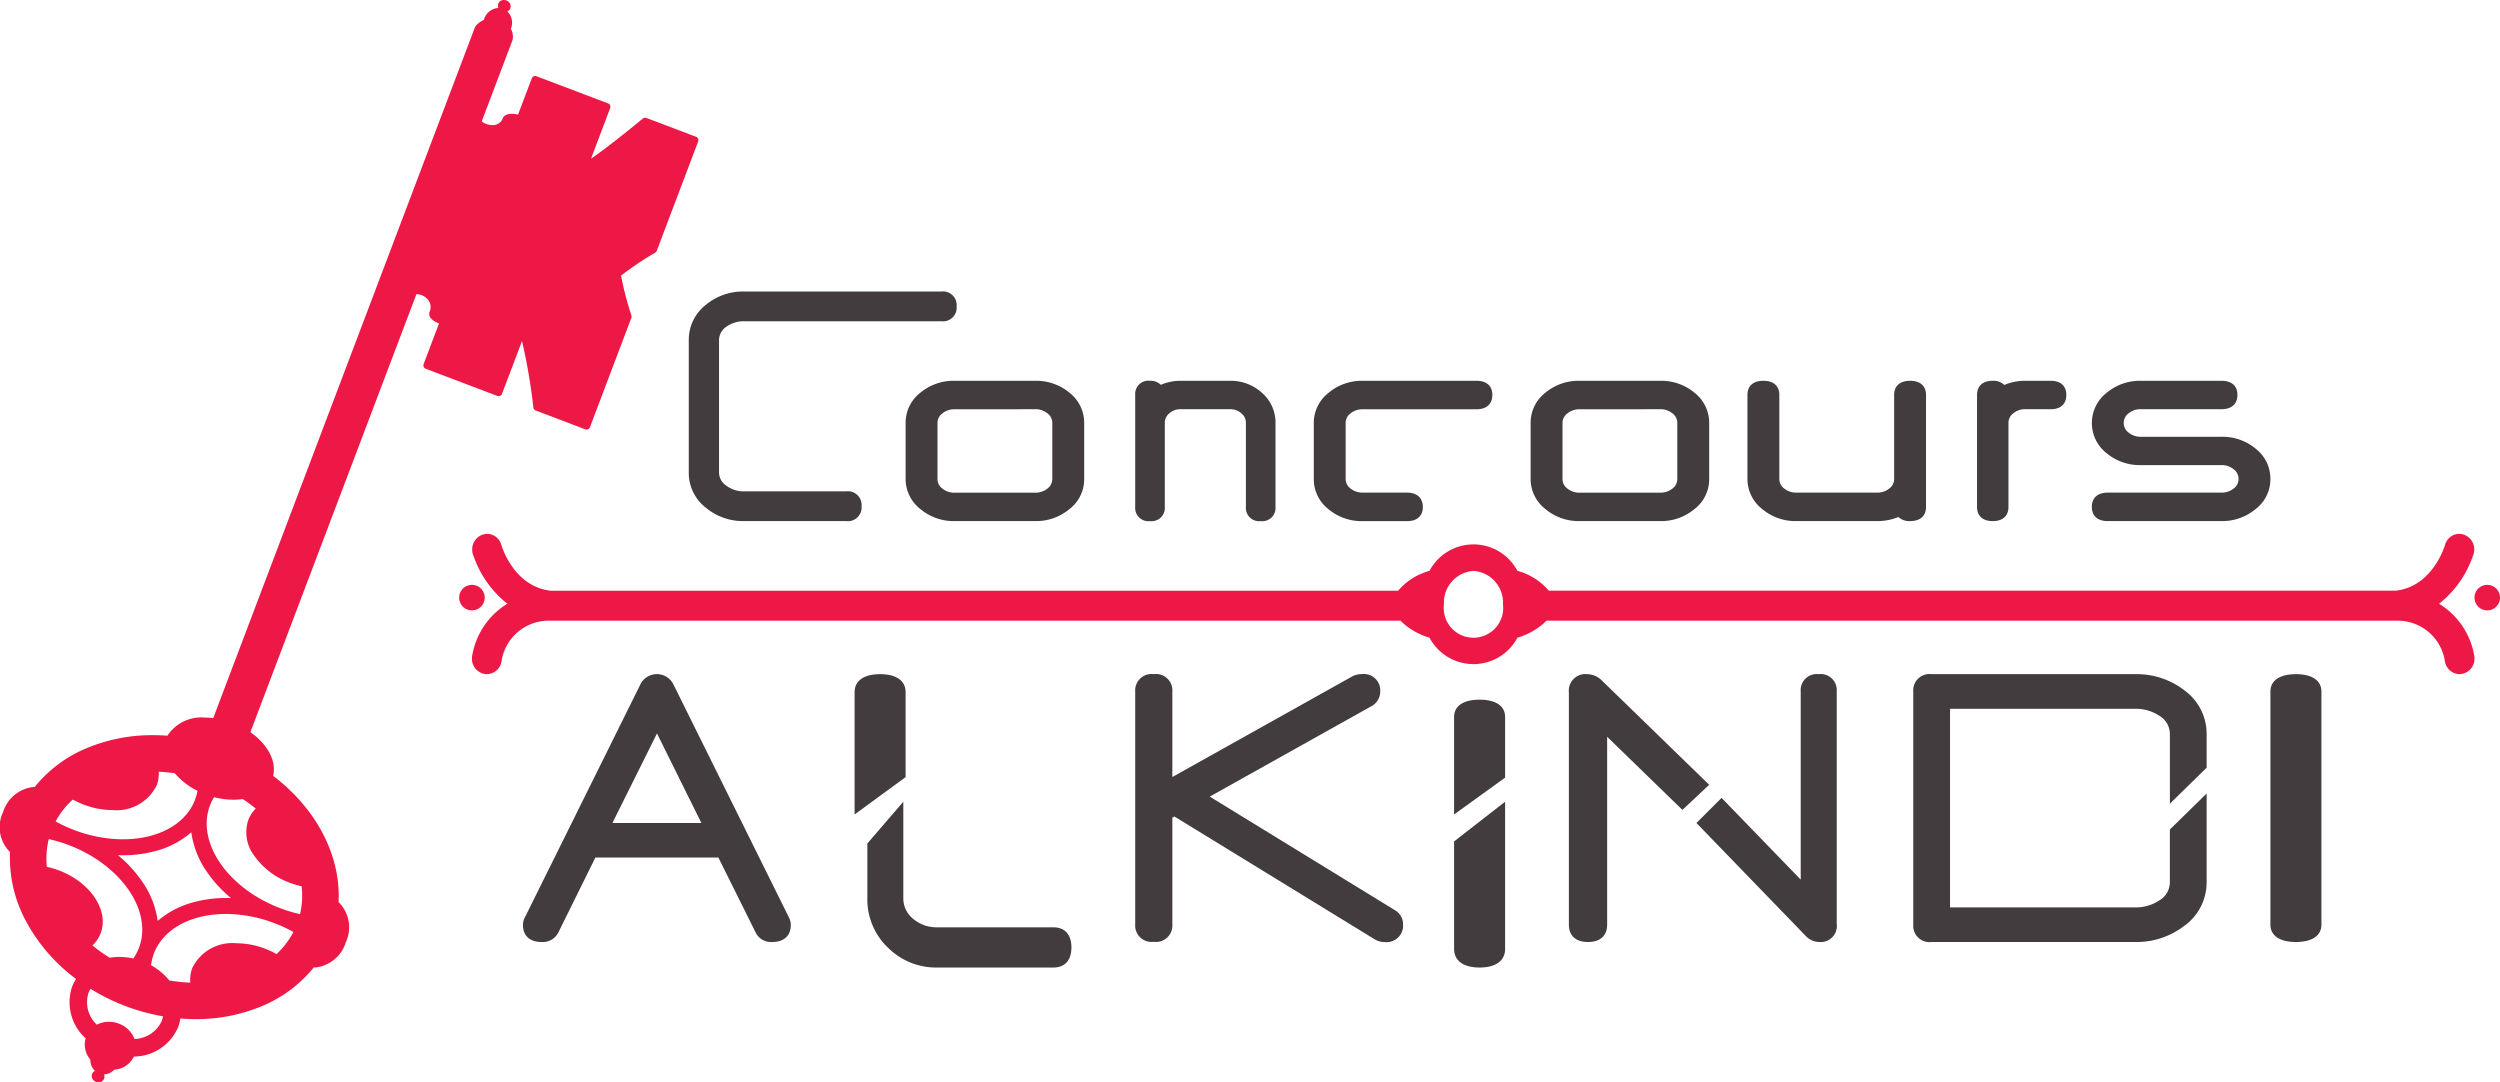 <svg xmlns="http://www.w3.org/2000/svg" xmlns:xlink="http://www.w3.org/1999/xlink" width="196" height="84.854" viewBox="0 0 196 84.854">
  <defs>
    <clipPath id="clip-path">
      <path id="Clip_8" data-name="Clip 8" d="M0,0H54.758V84.854H0Z" transform="translate(0 0.146)" fill="none"/>
    </clipPath>
  </defs>
  <g id="Illustration-Alkindi" transform="translate(0 -0.146)">
    <path id="Fill_1" data-name="Fill 1" d="M2,1A1,1,0,1,0,1,2,1,1,0,0,0,2,1" transform="translate(36 46)" fill="#ed1846"/>
    <path id="Fill_3" data-name="Fill 3" d="M1,0A1,1,0,1,0,2,1,1,1,0,0,0,1,0" transform="translate(194 46)" fill="#ed1846"/>
    <path id="Fill_5" data-name="Fill 5" d="M155.829,11a1.192,1.192,0,0,1-1.16-1.1l-.013-.056a3.741,3.741,0,0,0-3.689-3.036H84.244a5.326,5.326,0,0,1-2.279,1.332,3.9,3.9,0,0,1-6.891,0,5.326,5.326,0,0,1-2.279-1.332H6.023A3.735,3.735,0,0,0,2.344,9.849l-.017.114A1.19,1.19,0,0,1,1.172,11,1.207,1.207,0,0,1,0,9.763a1.322,1.322,0,0,1,.03-.271A5.926,5.926,0,0,1,2.778,5.478,8.134,8.134,0,0,1,.139,1.768a1.255,1.255,0,0,1-.118-.53A1.207,1.207,0,0,1,1.193,0,1.164,1.164,0,0,1,2.273.772l.038.111c.039.133.979,3.258,3.873,3.577H72.611A4.933,4.933,0,0,1,75.074,2.9a3.9,3.9,0,0,1,6.891,0,4.936,4.936,0,0,1,2.462,1.555h66.4c2.86-.316,3.821-3.443,3.861-3.576l.034-.117h0l.005,0A1.163,1.163,0,0,1,155.808,0a1.207,1.207,0,0,1,1.172,1.237,1.276,1.276,0,0,1-.123.543,8.1,8.1,0,0,1-2.635,3.7,5.933,5.933,0,0,1,2.75,4.022,1.309,1.309,0,0,1,.028.263A1.206,1.206,0,0,1,155.829,11ZM78.519,2.906a2.483,2.483,0,0,0-2.313,2.618,2.331,2.331,0,1,0,4.626,0A2.483,2.483,0,0,0,78.519,2.906Z" transform="translate(37 42)" fill="#ed1846"/>
    <g id="Group_9" data-name="Group 9">
      <path id="Clip_8-2" data-name="Clip 8" d="M0,0H54.758V84.854H0Z" transform="translate(0 0.146)" fill="none"/>
      <g id="Group_9-2" data-name="Group 9" clip-path="url(#clip-path)">
        <path id="Fill_7" data-name="Fill 7" d="M7.722,84.854a.544.544,0,0,1-.193-.036.53.53,0,0,1-.3-.273.432.432,0,0,1,.219-.582,1.2,1.2,0,0,1-.365-.887A1.85,1.85,0,0,1,6.712,81.4a3.8,3.8,0,0,1-1.059-4.042,3.324,3.324,0,0,1,.309-.607,13.747,13.747,0,0,1-3.942-4.565A10.437,10.437,0,0,1,.786,66.8a2.738,2.738,0,0,1-.548-3.124A2.814,2.814,0,0,1,2.613,61.7q.053,0,.105,0A10.312,10.312,0,0,1,6.7,58.695a13.325,13.325,0,0,1,5.284-1.059c.377,0,.761.015,1.14.044a3.178,3.178,0,0,1,2.954-1.422,5.655,5.655,0,0,1,.641.037L37.25,2.1a1.576,1.576,0,0,1,.685-.532c0-.013.007-.027.011-.04a.466.466,0,0,1,.015-.054A1.27,1.27,0,0,1,39.074.622.443.443,0,0,1,39.062.29.464.464,0,0,1,39.507,0,.544.544,0,0,1,39.7.036a.488.488,0,0,1,.311.613.444.444,0,0,1-.233.242,1.272,1.272,0,0,1,.274,1.374,1.246,1.246,0,0,1,.134.868L37.768,9.516a1.36,1.36,0,0,0,.828.292.822.822,0,0,0,.82-.524c.089-.235.336-.36.713-.36a2.313,2.313,0,0,1,.487.058l1.075-2.838a.285.285,0,0,1,.268-.185.288.288,0,0,1,.1.019l5.612,2.128a.286.286,0,0,1,.166.37l-1.5,3.962c.778-.518,2.41-1.78,4.061-3.143a.286.286,0,0,1,.182-.066.28.28,0,0,1,.1.019l3.889,1.475a.287.287,0,0,1,.167.369l-3.247,8.572a.289.289,0,0,1-.119.144,24.958,24.958,0,0,0-2.68,1.8,24.921,24.921,0,0,0,.814,3.126.294.294,0,0,1-.006.186l-3.247,8.573a.286.286,0,0,1-.37.166L42,32.183a.285.285,0,0,1-.183-.232,45.409,45.409,0,0,0-.892-5.212l-1.567,4.135a.287.287,0,0,1-.267.185.283.283,0,0,1-.1-.019l-5.612-2.128a.288.288,0,0,1-.166-.37l1.206-3.183c-.6-.231-.871-.569-.735-.927a.918.918,0,0,0-.09-.884,1.177,1.177,0,0,0-.948-.482L19.63,57.4c1.364.952,2.064,2.3,1.782,3.426,3.409,2.58,5.327,6.282,5.129,9.9a2.753,2.753,0,0,1,.572,3.144,2.815,2.815,0,0,1-2.375,1.98c-.045,0-.091,0-.136-.006a10.321,10.321,0,0,1-3.982,3A13.325,13.325,0,0,1,15.342,79.9c-.4,0-.8-.016-1.2-.049a3.293,3.293,0,0,1-.17.658A3.792,3.792,0,0,1,10.5,82.834a1.849,1.849,0,0,1-1.541,1.029,1.174,1.174,0,0,1-.807.369.441.441,0,0,1,.012.332A.462.462,0,0,1,7.722,84.854Zm.816-4.747h0a2.179,2.179,0,0,1,.777.144,2.1,2.1,0,0,1,1.233,1.205,2.416,2.416,0,0,0,2.14-1.432,1.959,1.959,0,0,0,.093-.345A15.912,15.912,0,0,1,7.1,77.524a2.015,2.015,0,0,0-.159.319,2.39,2.39,0,0,0,.654,2.492A2.042,2.042,0,0,1,8.537,80.106Zm9.184-8.452c-2.764,0-4.93,1.186-5.654,3.1a4.008,4.008,0,0,0-.225.923,4.819,4.819,0,0,1,1.428,1.187,12.493,12.493,0,0,0,1.65.174,2.576,2.576,0,0,1,.151-1.145,3.489,3.489,0,0,1,3.473-1.942,6.377,6.377,0,0,1,2.234.423,6.609,6.609,0,0,1,.9.424,6.375,6.375,0,0,0,1.326-1.732,11.247,11.247,0,0,0-1.472-.684A10.885,10.885,0,0,0,17.722,71.654ZM9.361,75.024a5.059,5.059,0,0,1,1.092.122,3.934,3.934,0,0,0,.443-.84c1.089-2.875-1.386-6.489-5.516-8.056a11.464,11.464,0,0,0-1.547-.463l-.014.024a6.4,6.4,0,0,0-.148,2.151,6.523,6.523,0,0,1,.956.28c2.473.939,3.938,3.147,3.266,4.923a2.577,2.577,0,0,1-.644.958,12.259,12.259,0,0,0,1.35.964A4.6,4.6,0,0,1,9.361,75.024Zm-.114-7.977a9.841,9.841,0,0,1,1.945,2.137,7,7,0,0,1,1.17,3.02,7.012,7.012,0,0,1,2.878-1.485,9.685,9.685,0,0,1,2.5-.316c.123,0,.249,0,.373.006a9.843,9.843,0,0,1-1.945-2.137A7,7,0,0,1,15,65.252a7,7,0,0,1-2.877,1.486,9.707,9.707,0,0,1-2.493.315c-.125,0-.253,0-.379-.007Zm7.538-4.553h0a4.018,4.018,0,0,0-.323.657c-1.089,2.874,1.386,6.488,5.516,8.055a11.5,11.5,0,0,0,1.544.462,6.394,6.394,0,0,0,.127-2.182,6.616,6.616,0,0,1-.916-.272,5.852,5.852,0,0,1-2.816-2.147,3.031,3.031,0,0,1-.451-2.776,2.583,2.583,0,0,1,.585-.9,12.245,12.245,0,0,0-1.021-.746,4.9,4.9,0,0,1-.73.053,5.981,5.981,0,0,1-1.516-.2Zm-11.074.188A6.416,6.416,0,0,0,4.361,64.4a11.427,11.427,0,0,0,1.462.678,10.886,10.886,0,0,0,3.813.723c2.764,0,4.93-1.186,5.654-3.1A4.035,4.035,0,0,0,15.483,62a5.638,5.638,0,0,1-1.78-1.377,11.823,11.823,0,0,0-1.258-.118,2.579,2.579,0,0,1-.159,1.061,3.49,3.49,0,0,1-3.474,1.943,6.369,6.369,0,0,1-2.233-.423,6.486,6.486,0,0,1-.867-.4h0Z" transform="translate(0 0.146)" fill="#ed1846"/>
      </g>
    </g>
    <path id="Fill_10" data-name="Fill 10" d="M12.361,15.666H4.32a2.206,2.206,0,0,1-1.347-.425,1.253,1.253,0,0,1-.6-1.063V3.808a1.272,1.272,0,0,1,.6-1.062A2.294,2.294,0,0,1,4.32,2.333H19.815A1.07,1.07,0,0,0,21,1.167,1.071,1.071,0,0,0,19.815,0H4.32A4.544,4.544,0,0,0,1.368,1.022,3.474,3.474,0,0,0,0,3.808V14.178a3.463,3.463,0,0,0,1.354,2.786A4.564,4.564,0,0,0,4.32,18h8.041a1.07,1.07,0,0,0,1.185-1.167,1.071,1.071,0,0,0-1.185-1.167" transform="translate(54 23)" fill="#433c3e"/>
    <path id="Fill_12" data-name="Fill 12" d="M10.162,11H3.837a4.053,4.053,0,0,1-2.689-.953A2.985,2.985,0,0,1,0,7.7V3.3A2.982,2.982,0,0,1,1.14.947,4.064,4.064,0,0,1,3.837,0h6.325a4.07,4.07,0,0,1,2.7.947A2.986,2.986,0,0,1,14,3.3V7.7a2.954,2.954,0,0,1-1.207,2.4A4.07,4.07,0,0,1,10.162,11ZM3.837,2.234a1.463,1.463,0,0,0-.959.326A.917.917,0,0,0,2.5,3.3V7.7a.918.918,0,0,0,.378.746,1.467,1.467,0,0,0,.959.326h6.325a1.473,1.473,0,0,0,.961-.326A.92.92,0,0,0,11.5,7.7V3.3a.919.919,0,0,0-.378-.745,1.469,1.469,0,0,0-.961-.326Z" transform="translate(71 30)" fill="#433c3e"/>
    <path id="Fill_14" data-name="Fill 14" d="M9.941.946A3.615,3.615,0,0,0,7.436,0H3.564A3.8,3.8,0,0,0,2.013.318,1.134,1.134,0,0,0,1.161,0,1.034,1.034,0,0,0,0,1.11V9.89A1.034,1.034,0,0,0,1.161,11,1.034,1.034,0,0,0,2.321,9.89V3.3a.942.942,0,0,1,.351-.746,1.3,1.3,0,0,1,.892-.326H7.436a1.3,1.3,0,0,1,.892.326.943.943,0,0,1,.351.745V9.89A1.034,1.034,0,0,0,9.839,11,1.034,1.034,0,0,0,11,9.89V3.3A3.076,3.076,0,0,0,9.941.946" transform="translate(89 30)" fill="#433c3e"/>
    <path id="Fill_16" data-name="Fill 16" d="M12.751,0H3.837a4.053,4.053,0,0,0-2.69.953A2.983,2.983,0,0,0,0,3.305V7.7a2.984,2.984,0,0,0,1.141,2.358,4.065,4.065,0,0,0,2.7.946H7.3c.794,0,1.25-.4,1.25-1.11S8.09,8.766,7.3,8.766H3.837a1.466,1.466,0,0,1-.961-.326A.918.918,0,0,1,2.5,7.7V3.305a.919.919,0,0,1,.378-.746,1.468,1.468,0,0,1,.96-.326h8.913C13.545,2.233,14,1.824,14,1.11S13.545,0,12.751,0" transform="translate(103 30)" fill="#433c3e"/>
    <path id="Fill_18" data-name="Fill 18" d="M10.163,11H3.838a4.054,4.054,0,0,1-2.69-.953A2.985,2.985,0,0,1,0,7.7V3.3A2.982,2.982,0,0,1,1.141.947,4.061,4.061,0,0,1,3.838,0h6.325a4.069,4.069,0,0,1,2.7.947A2.986,2.986,0,0,1,14,3.3V7.7a2.954,2.954,0,0,1-1.207,2.4A4.069,4.069,0,0,1,10.163,11ZM3.838,2.234a1.463,1.463,0,0,0-.959.326A.918.918,0,0,0,2.5,3.3V7.7a.919.919,0,0,0,.379.746,1.467,1.467,0,0,0,.959.326h6.325a1.472,1.472,0,0,0,.96-.326A.919.919,0,0,0,11.5,7.7V3.3a.918.918,0,0,0-.377-.745,1.468,1.468,0,0,0-.96-.326Z" transform="translate(120 30)" fill="#433c3e"/>
    <path id="Fill_20" data-name="Fill 20" d="M12.751,0c-.794,0-1.25.4-1.25,1.11V7.695a.92.92,0,0,1-.378.746,1.467,1.467,0,0,1-.96.326H3.837a1.467,1.467,0,0,1-.96-.326A.909.909,0,0,1,2.5,7.695V1.11C2.5.4,2.044,0,1.249,0S0,.4,0,1.11V7.695a2.985,2.985,0,0,0,1.147,2.352A4.056,4.056,0,0,0,3.837,11h6.325a4.365,4.365,0,0,0,1.67-.318,1.274,1.274,0,0,0,.918.318C13.544,11,14,10.6,14,9.89V1.11C14,.4,13.544,0,12.751,0" transform="translate(137 30)" fill="#433c3e"/>
    <path id="Fill_22" data-name="Fill 22" d="M5.768,0H3.783A4.133,4.133,0,0,0,2.139.327,1.229,1.229,0,0,0,1.232,0C.449,0,0,.4,0,1.11V9.89C0,10.6.449,11,1.232,11s1.232-.4,1.232-1.11V3.3a.921.921,0,0,1,.373-.746,1.432,1.432,0,0,1,.946-.326H5.768C6.551,2.234,7,1.824,7,1.11S6.551,0,5.768,0" transform="translate(155 30)" fill="#433c3e"/>
    <path id="Fill_24" data-name="Fill 24" d="M12.86,5.336a4.065,4.065,0,0,0-2.7-.947H3.837a1.449,1.449,0,0,1-.958-.33A.939.939,0,0,1,2.5,3.3a.919.919,0,0,1,.378-.746,1.468,1.468,0,0,1,.96-.326h6.325c.795,0,1.251-.409,1.251-1.123S10.957,0,10.162,0H3.837a4.056,4.056,0,0,0-2.69.953,3,3,0,0,0-.007,4.71,4.064,4.064,0,0,0,2.7.947h6.325a1.451,1.451,0,0,1,.958.33.939.939,0,0,1,.38.755.92.92,0,0,1-.378.746,1.472,1.472,0,0,1-.961.326H1.25C.456,8.767,0,9.176,0,9.89S.456,11,1.25,11h8.912a4.077,4.077,0,0,0,2.632-.906A2.954,2.954,0,0,0,14,7.695a2.986,2.986,0,0,0-1.14-2.359" transform="translate(164 30)" fill="#433c3e"/>
    <path id="Fill_26" data-name="Fill 26" d="M19.526,21a1.349,1.349,0,0,1-1.3-.778l-2.907-5.848H5.68L2.789,20.222A1.363,1.363,0,0,1,1.474,21C.537,21,0,20.513,0,19.664a1.254,1.254,0,0,1,.144-.58L9.176.864a1.446,1.446,0,0,1,2.65,0l9.032,18.22a1.242,1.242,0,0,1,.141.576C21,20.513,20.463,21,19.526,21ZM10.508,4.648h0L7.014,11.667h6.974L10.508,4.648Z" transform="translate(41 53)" fill="#433c3e"/>
    <path id="Fill_28" data-name="Fill 28" d="M20.338,18.491,5.845,9.6l12.64-7.069a1.305,1.305,0,0,0,.726-1.175A1.283,1.283,0,0,0,17.755,0a1.538,1.538,0,0,0-.782.2L2.912,8.063v-6.7A1.283,1.283,0,0,0,1.456,0,1.283,1.283,0,0,0,0,1.358V19.624a1.283,1.283,0,0,0,1.456,1.359,1.283,1.283,0,0,0,1.456-1.359V11.249l.162-.089,15.656,9.6a1.519,1.519,0,0,0,.815.245A1.3,1.3,0,0,0,21,19.607a1.266,1.266,0,0,0-.662-1.116" transform="translate(89 53)" fill="#433c3e"/>
    <path id="Fill_30" data-name="Fill 30" d="M14.59,9.847H5.434a2.82,2.82,0,0,1-1.789-.621A2.061,2.061,0,0,1,2.82,7.564V0L0,3.274v4.29a5.229,5.229,0,0,0,1.714,3.972A5.312,5.312,0,0,0,5.434,13H14.59c.9,0,1.41-.575,1.41-1.576s-.514-1.576-1.41-1.576" transform="translate(68 63)" fill="#433c3e"/>
    <path id="Fill_32" data-name="Fill 32" d="M4,1.41C4,.514,3.271,0,2,0S0,.514,0,1.41V11L4,8.07Z" transform="translate(67 53)" fill="#433c3e"/>
    <path id="Fill_34" data-name="Fill 34" d="M2,0C.729,0,0,.5,0,1.358V19.641C0,20.5.729,21,2,21s2-.5,2-1.359V1.358C4,.5,3.271,0,2,0" transform="translate(178 53)" fill="#433c3e"/>
    <path id="Fill_36" data-name="Fill 36" d="M21.247,1.261A6.085,6.085,0,0,0,17.428,0H1.441A1.276,1.276,0,0,0,0,1.358V19.641A1.276,1.276,0,0,0,1.441,21H17.428a6.124,6.124,0,0,0,3.763-1.224A4.205,4.205,0,0,0,23,16.314V9.357l-2.882,2.822v4.136a1.666,1.666,0,0,1-.838,1.43,3.279,3.279,0,0,1-1.852.539H2.882V2.717H17.428a3.278,3.278,0,0,1,1.85.538,1.667,1.667,0,0,1,.841,1.431v5.47L23,7.334V4.686a4.214,4.214,0,0,0-1.753-3.425" transform="translate(150 53)" fill="#433c3e"/>
    <path id="Fill_38" data-name="Fill 38" d="M2,0C.729,0,0,.492,0,1.349V9L4,6.113V1.349C4,.492,3.271,0,2,0" transform="translate(114 55)" fill="#433c3e"/>
    <path id="Fill_40" data-name="Fill 40" d="M0,11.545C0,12.47.729,13,2,13s2-.53,2-1.455V0L0,3.113Z" transform="translate(114 63)" fill="#433c3e"/>
    <path id="Fill_42" data-name="Fill 42" d="M2.609.52A1.662,1.662,0,0,0,1.427,0,1.3,1.3,0,0,0,0,1.428V19.643C0,20.505.547,21,1.5,21S3,20.505,3,19.643V4.909l5.9,5.732L11,8.673Z" transform="translate(123 53)" fill="#433c3e"/>
    <path id="Fill_44" data-name="Fill 44" d="M9.588,0A1.261,1.261,0,0,0,8.176,1.358V16.109L1.972,9.7,0,11.668,8.546,20.5a1.5,1.5,0,0,0,1.112.5A1.262,1.262,0,0,0,11,19.572V1.358A1.261,1.261,0,0,0,9.588,0" transform="translate(133 53)" fill="#433c3e"/>
  </g>
</svg>
